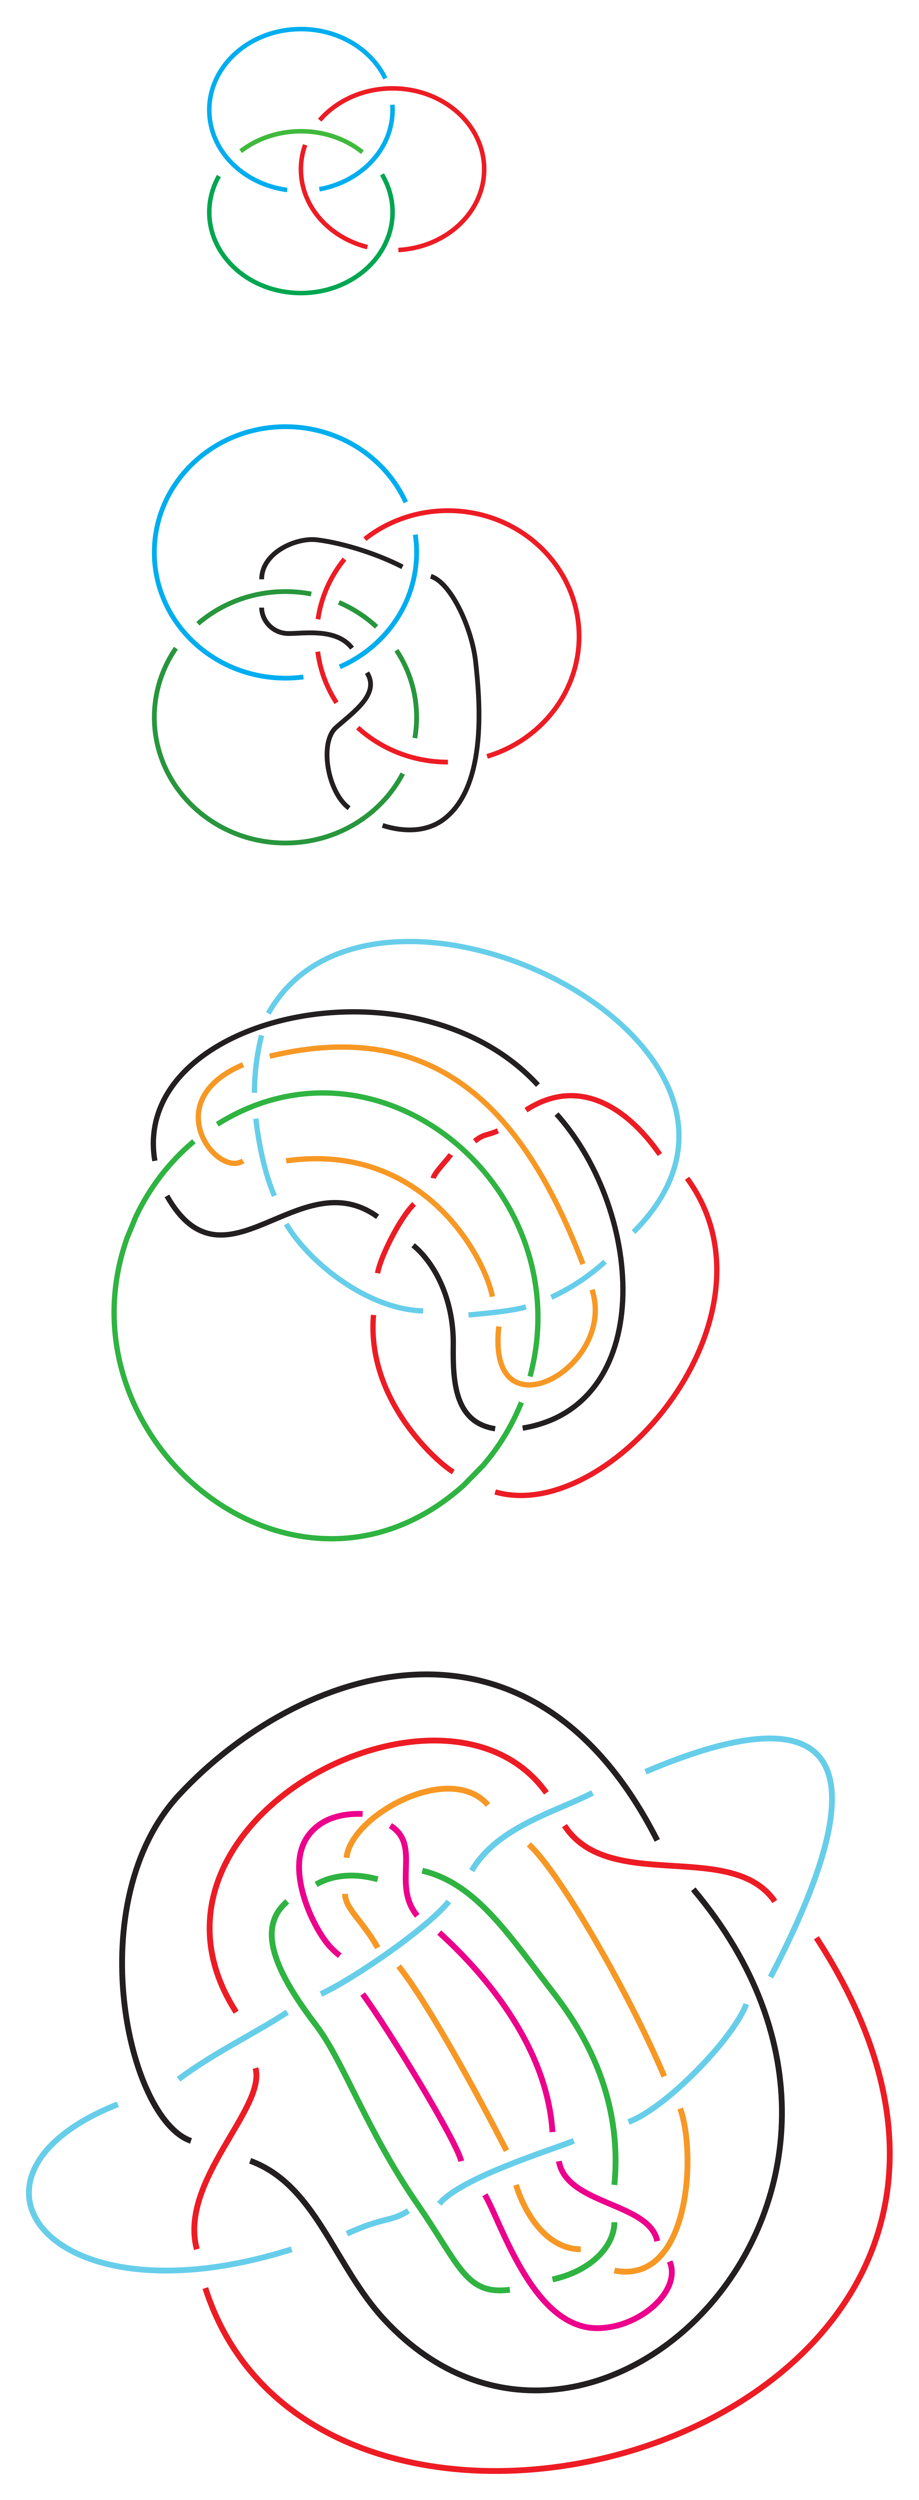 <?xml version="1.0" encoding="UTF-8" standalone="no"?>
<svg
   xmlns:dc="http://purl.org/dc/elements/1.1/"
   xmlns:cc="http://creativecommons.org/ns#"
   xmlns:rdf="http://www.w3.org/1999/02/22-rdf-syntax-ns#"
   xmlns:svg="http://www.w3.org/2000/svg"
   xmlns="http://www.w3.org/2000/svg"
   xmlns:sodipodi="http://sodipodi.sourceforge.net/DTD/sodipodi-0.dtd"
   xmlns:inkscape="http://www.inkscape.org/namespaces/inkscape"
   version="1.1"
   id="svg2"
   xml:space="preserve"
   width="352.036"
   height="957.519"
   viewBox="0 0 352.036 957.519"
   sodipodi:docname="boro 3-4-5-6.svg"
   inkscape:version="1.0.2-2 (e86c870879, 2021-01-15)"><defs
     id="defs6"><clipPath
       clipPathUnits="userSpaceOnUse"
       id="clipPath18"><path
         d="m 0,-841.89 c 0,0 595.28,0 595.28,0 0,0 0,841.89 0,841.89 C 595.28,0 0,0 0,0 0,0 0,-841.89 0,-841.89 Z"
         id="path16"
         inkscape:connector-curvature="0" /></clipPath><clipPath
       clipPathUnits="userSpaceOnUse"
       id="clipPath282"><path
         d="m 0,-841.89 c 0,0 595.28,0 595.28,0 0,0 0,841.89 0,841.89 C 595.28,0 0,0 0,0 0,0 0,-841.89 0,-841.89 Z"
         id="path280"
         inkscape:connector-curvature="0" /></clipPath></defs><sodipodi:namedview
     pagecolor="#ffffff"
     bordercolor="#666666"
     borderopacity="1"
     objecttolerance="10"
     gridtolerance="10"
     guidetolerance="10"
     inkscape:pageopacity="0"
     inkscape:pageshadow="2"
     inkscape:window-width="1920"
     inkscape:window-height="1001"
     id="namedview4"
     showgrid="false"
     inkscape:zoom="0.73817649"
     inkscape:cx="148.27791"
     inkscape:cy="479.70314"
     inkscape:window-x="-9"
     inkscape:window-y="-9"
     inkscape:window-maximized="1"
     inkscape:current-layer="g10"
     inkscape:document-rotation="0"
     fit-margin-top="10"
     lock-margins="true"
     fit-margin-left="10"
     fit-margin-right="10"
     fit-margin-bottom="10" /><g
     id="g10"
     inkscape:groupmode="layer"
     inkscape:label="boro5fini - copie"
     transform="matrix(1.333,0,0,-1.333,-32.852,1098.794)"><g
       id="g6773"
       transform="translate(-149.355,-108.714)"
       style="stroke-width:1.375;stroke-miterlimit:10;stroke-dasharray:none"><path
         d="m 293.345,779.413 c 0.248,-1.674 0.376,-3.385 0.376,-5.124 0,-14.61 -9.048,-27.194 -22.066,-32.885"
         style="fill:none;stroke:#00adef;stroke-width:1.375;stroke-linecap:butt;stroke-linejoin:miter;stroke-miterlimit:10;stroke-dasharray:none;stroke-opacity:1"
         id="path20"
         inkscape:connector-curvature="0" /><path
         d="m 261.19,738.499 c -1.687,-0.221 -3.407,-0.335 -5.156,-0.335 -20.814,0 -37.688,16.174 -37.688,36.125 0,19.951 16.874,36.125 37.688,36.125 15.473,0 28.769,-8.939 34.574,-21.725"
         style="fill:none;stroke:#00adef;stroke-width:1.375;stroke-linecap:butt;stroke-linejoin:miter;stroke-miterlimit:10;stroke-dasharray:none;stroke-opacity:1"
         id="path22"
         inkscape:connector-curvature="0" /><path
         d="m 265.378,755.072 c 0.917,6.467 3.619,12.391 7.616,17.298"
         style="fill:none;stroke:#ed1c24;stroke-width:1.375;stroke-linecap:butt;stroke-linejoin:miter;stroke-miterlimit:10;stroke-dasharray:none;stroke-opacity:1"
         id="path24"
         inkscape:connector-curvature="0" /><path
         d="m 270.709,731.091 c -2.833,4.36 -4.725,9.341 -5.399,14.681"
         style="fill:none;stroke:#ed1c24;stroke-width:1.375;stroke-linecap:butt;stroke-linejoin:miter;stroke-miterlimit:10;stroke-dasharray:none;stroke-opacity:1"
         id="path26"
         inkscape:connector-curvature="0" /><path
         d="m 302.721,714.038 c -10.041,0 -19.165,3.764 -25.919,9.901"
         style="fill:none;stroke:#ed1c24;stroke-width:1.375;stroke-linecap:butt;stroke-linejoin:miter;stroke-miterlimit:10;stroke-dasharray:none;stroke-opacity:1"
         id="path28"
         inkscape:connector-curvature="0" /><path
         d="m 278.85,778.119 c 6.5,5.106 14.812,8.17 23.871,8.17 20.814,0 37.688,-16.174 37.688,-36.125 0,-16.196 -11.119,-29.903 -26.439,-34.489"
         style="fill:none;stroke:#ed1c24;stroke-width:1.375;stroke-linecap:butt;stroke-linejoin:miter;stroke-miterlimit:10;stroke-dasharray:none;stroke-opacity:1"
         id="path30"
         inkscape:connector-curvature="0" /><path
         d="m 289.74,710.736 c -6.191,-11.829 -18.959,-19.948 -33.706,-19.948 -20.814,0 -37.688,16.174 -37.688,36.125 0,7.339 2.284,14.166 6.206,19.866"
         style="fill:none;stroke:#27963c;stroke-width:1.375;stroke-linecap:butt;stroke-linejoin:miter;stroke-miterlimit:10;stroke-dasharray:none;stroke-opacity:1"
         id="path32"
         inkscape:connector-curvature="0" /><path
         d="m 287.928,746.165 c 3.67,-5.573 5.793,-12.174 5.793,-19.251 0,-2.037 -0.176,-4.035 -0.515,-5.979"
         style="fill:none;stroke:#27963c;stroke-width:1.375;stroke-linecap:butt;stroke-linejoin:miter;stroke-miterlimit:10;stroke-dasharray:none;stroke-opacity:1"
         id="path34"
         inkscape:connector-curvature="0" /><path
         d="m 271.384,759.917 c 4.037,-1.728 7.698,-4.116 10.835,-7.022"
         style="fill:none;stroke:#27963c;stroke-width:1.375;stroke-linecap:butt;stroke-linejoin:miter;stroke-miterlimit:10;stroke-dasharray:none;stroke-opacity:1"
         id="path36"
         inkscape:connector-curvature="0" /><path
         d="m 230.873,753.808 c 6.672,5.739 15.491,9.231 25.161,9.231 2.535,0 5.012,-0.24 7.407,-0.698"
         style="fill:none;stroke:#27963c;stroke-width:1.375;stroke-linecap:butt;stroke-linejoin:miter;stroke-miterlimit:10;stroke-dasharray:none;stroke-opacity:1"
         id="path38"
         inkscape:connector-curvature="0" /><path
         d="m 275.175,746.779 c -4.467,5.822 -13.717,4.202 -18.204,4.202 -4.781,9.7e-4 -7.781,3.902 -7.781,7.443"
         style="fill:none;stroke:#231f20;stroke-width:1.375;stroke-linecap:butt;stroke-linejoin:miter;stroke-miterlimit:10;stroke-dasharray:none;stroke-opacity:1"
         id="path40"
         inkscape:connector-curvature="0" /><path
         d="m 274.316,700.804 c -6.245,4.588 -8.572,18.854 -3.789,23.136 5.015,4.49 12.775,9.663 8.937,15.789"
         style="fill:none;stroke:#231f20;stroke-width:1.375;stroke-linecap:butt;stroke-linejoin:miter;stroke-miterlimit:10;stroke-dasharray:none;stroke-opacity:1"
         id="path42"
         inkscape:connector-curvature="0" /><path
         d="m 297.799,767.43 c 5.812,-1.848 11.83,-14.828 12.89,-24.62 1.078,-9.954 3.656,-35.396 -9.094,-45.146 -4.78,-3.657 -11.329,-3.851 -17.65,-1.823"
         style="fill:none;stroke:#231f20;stroke-width:1.375;stroke-linecap:butt;stroke-linejoin:miter;stroke-miterlimit:10;stroke-dasharray:none;stroke-opacity:1"
         id="path44"
         inkscape:connector-curvature="0" /><path
         d="m 249.19,766.56 c 0,7.729 10.007,12.063 15.845,11.354 7.004,-0.851 16.781,-3.75 24.619,-7.781"
         style="fill:none;stroke:#231f20;stroke-width:1.375;stroke-linecap:butt;stroke-linejoin:miter;stroke-miterlimit:10;stroke-dasharray:none;stroke-opacity:1"
         id="path46"
         inkscape:connector-curvature="0" /></g><g
       id="g6757"
       transform="translate(49.785,41.657)"
       style="stroke-width:1.3;stroke-miterlimit:10;stroke-dasharray:none"><path
         d="m 57.389,728.051 c -12.672,1.681 -22.39,11.333 -22.39,22.989 0,12.84 11.79,23.249 26.334,23.249 10.908,0 20.266,-5.855 24.264,-14.199"
         style="fill:none;stroke:#00adef;stroke-width:1.3;stroke-linecap:butt;stroke-linejoin:miter;stroke-miterlimit:10;stroke-dasharray:none;stroke-opacity:1"
         id="path48"
         inkscape:connector-curvature="0" /><path
         d="m 87.612,752.551 c 0.036,-0.5 0.055,-1.003 0.055,-1.51 0,-11.235 -9.027,-20.608 -21.027,-22.776"
         style="fill:none;stroke:#00adef;stroke-width:1.3;stroke-linecap:butt;stroke-linejoin:miter;stroke-miterlimit:10;stroke-dasharray:none;stroke-opacity:1"
         id="path50"
         inkscape:connector-curvature="0" /><path
         d="m 80.44,711.644 c -11.03,2.773 -19.107,11.735 -19.107,22.362 0,2.441 0.426,4.795 1.216,7.006"
         style="fill:none;stroke:#ed1c24;stroke-width:1.3;stroke-linecap:butt;stroke-linejoin:miter;stroke-miterlimit:10;stroke-dasharray:none;stroke-opacity:1"
         id="path52"
         inkscape:connector-curvature="0" /><path
         d="m 66.734,748.113 c 4.812,5.557 12.398,9.141 20.932,9.141 14.544,0 26.334,-10.409 26.334,-23.249 0,-12.343 -10.897,-22.44 -24.661,-23.202"
         style="fill:none;stroke:#ed1c24;stroke-width:1.3;stroke-linecap:butt;stroke-linejoin:miter;stroke-miterlimit:10;stroke-dasharray:none;stroke-opacity:1"
         id="path54"
         inkscape:connector-curvature="0" /><path
         d="m 44.018,739.199 c 4.629,3.57 10.686,5.732 17.315,5.732 6.807,0 13.01,-2.279 17.684,-6.022"
         style="fill:none;stroke:#40b93c;stroke-width:1.3;stroke-linecap:butt;stroke-linejoin:miter;stroke-miterlimit:10;stroke-dasharray:none;stroke-opacity:1"
         id="path56"
         inkscape:connector-curvature="0" /><path
         d="m 84.629,732.533 c 1.939,-3.239 3.038,-6.931 3.038,-10.85 0,-12.839 -11.79,-23.248 -26.334,-23.248 C 46.79,698.435 35,708.844 35,721.683 c 0,3.732 0.996,7.258 2.766,10.383"
         style="fill:none;stroke:#00a650;stroke-width:1.3;stroke-linecap:butt;stroke-linejoin:miter;stroke-miterlimit:10;stroke-dasharray:none;stroke-opacity:1"
         id="path58"
         inkscape:connector-curvature="0" /></g><g
       id="g6821"
       transform="translate(16.256,23.368)"
       style="stroke-width:1.525;stroke-miterlimit:10;stroke-dasharray:none"><path
         d="m 127.394,455.006 c -4.279,-4.24 -9.849,-15.647 -10.495,-19.92"
         style="fill:none;stroke:#ed1c24;stroke-width:1.525;stroke-linecap:butt;stroke-linejoin:miter;stroke-miterlimit:10;stroke-dasharray:none;stroke-opacity:1"
         id="path172"
         inkscape:connector-curvature="0" /><path
         d="m 137.928,469.198 c -0.715,-1.212 -4.779,-5.28 -5.036,-6.814"
         style="fill:none;stroke:#ed1c24;stroke-width:1.525;stroke-linecap:butt;stroke-linejoin:miter;stroke-miterlimit:10;stroke-dasharray:none;stroke-opacity:1"
         id="path174"
         inkscape:connector-curvature="0" /><path
         d="m 151.486,476.025 c -3.353,-1.503 -3.852,-0.75 -6.705,-3.01"
         style="fill:none;stroke:#ed1c24;stroke-width:1.525;stroke-linecap:butt;stroke-linejoin:miter;stroke-miterlimit:10;stroke-dasharray:none;stroke-opacity:1"
         id="path176"
         inkscape:connector-curvature="0" /><path
         d="m 182.262,438.409 c -4.6,-4.171 -9.799,-7.632 -15.444,-10.221"
         style="fill:none;stroke:#67ceea;stroke-width:1.525;stroke-linecap:butt;stroke-linejoin:miter;stroke-miterlimit:10;stroke-dasharray:none;stroke-opacity:1"
         id="path178"
         inkscape:connector-curvature="0" /><path
         d="m 85.5,509.75 c 30.227,54.097 158.893,-9.124 104.937,-62.84"
         style="fill:none;stroke:#67ceea;stroke-width:1.525;stroke-linecap:butt;stroke-linejoin:miter;stroke-miterlimit:10;stroke-dasharray:none;stroke-opacity:1"
         id="path180"
         inkscape:connector-curvature="0" /><path
         d="m 81.514,486.92 c 0,5.582 0.694,11.181 2.049,16.525"
         style="fill:none;stroke:#67ceea;stroke-width:1.525;stroke-linecap:butt;stroke-linejoin:miter;stroke-miterlimit:10;stroke-dasharray:none;stroke-opacity:1"
         id="path182"
         inkscape:connector-curvature="0" /><path
         d="m 87.26,457.306 c -2.736,6.124 -4.576,15.209 -5.342,22.206"
         style="fill:none;stroke:#67ceea;stroke-width:1.525;stroke-linecap:butt;stroke-linejoin:miter;stroke-miterlimit:10;stroke-dasharray:none;stroke-opacity:1"
         id="path184"
         inkscape:connector-curvature="0" /><path
         d="m 129.99,424.258 c -16.219,0.451 -32.981,14.184 -39.358,24.987"
         style="fill:none;stroke:#67ceea;stroke-width:1.525;stroke-linecap:butt;stroke-linejoin:miter;stroke-miterlimit:10;stroke-dasharray:none;stroke-opacity:1"
         id="path186"
         inkscape:connector-curvature="0" /><path
         d="m 159.543,425.419 c -3.827,-1.171 -12.429,-1.959 -16.525,-2.321"
         style="fill:none;stroke:#67ceea;stroke-width:1.525;stroke-linecap:butt;stroke-linejoin:miter;stroke-miterlimit:10;stroke-dasharray:none;stroke-opacity:1"
         id="path188"
         inkscape:connector-curvature="0" /><path
         d="m 158.221,397.978 c -2.694,-6.709 -6.446,-12.832 -11.034,-18.146 0,0 -5.515,-5.628 -5.515,-5.628 -48.285,-43.457 -117.398,12.959 -96.745,71.07 0,0 2.477,6.007 2.477,6.007 4,8.479 9.735,15.896 16.717,21.734"
         style="fill:none;stroke:#2fb341;stroke-width:1.525;stroke-linecap:butt;stroke-linejoin:miter;stroke-miterlimit:10;stroke-dasharray:none;stroke-opacity:1"
         id="path190"
         inkscape:connector-curvature="0" /><path
         d="m 70.823,477.89 c 47.205,29.646 104.276,-18.906 89.888,-72.459"
         style="fill:none;stroke:#2fb341;stroke-width:1.525;stroke-linecap:butt;stroke-linejoin:miter;stroke-miterlimit:10;stroke-dasharray:none;stroke-opacity:1"
         id="path192"
         inkscape:connector-curvature="0" /><path
         d="M 116.899,451.305 C 94.372,467.573 73.075,427.851 56.358,457.306"
         style="fill:none;stroke:#231f20;stroke-width:1.525;stroke-linecap:butt;stroke-linejoin:miter;stroke-miterlimit:10;stroke-dasharray:none;stroke-opacity:1"
         id="path194"
         inkscape:connector-curvature="0" /><path
         d="m 150.687,390.411 c -11.603,1.756 -12.183,13.422 -12.043,24 0.182,13.774 -5.752,23.998 -11.534,28.709"
         style="fill:none;stroke:#231f20;stroke-width:1.525;stroke-linecap:butt;stroke-linejoin:miter;stroke-miterlimit:10;stroke-dasharray:none;stroke-opacity:1"
         id="path196"
         inkscape:connector-curvature="0" /><path
         d="m 168.321,480.831 c 25.62,-28.724 28.298,-84.048 -9.735,-90.24"
         style="fill:none;stroke:#231f20;stroke-width:1.525;stroke-linecap:butt;stroke-linejoin:miter;stroke-miterlimit:10;stroke-dasharray:none;stroke-opacity:1"
         id="path198"
         inkscape:connector-curvature="0" /><path
         d="m 52.887,467.387 c -7.068,41.418 74.507,60.473 110.088,21.769"
         style="fill:none;stroke:#231f20;stroke-width:1.525;stroke-linecap:butt;stroke-linejoin:miter;stroke-miterlimit:10;stroke-dasharray:none;stroke-opacity:1"
         id="path200"
         inkscape:connector-curvature="0" /><path
         d="m 149.876,428.36 c -1.743,10.049 -18.979,44.655 -59.245,39.027"
         style="fill:none;stroke:#f79825;stroke-width:1.525;stroke-linecap:butt;stroke-linejoin:miter;stroke-miterlimit:10;stroke-dasharray:none;stroke-opacity:1"
         id="path202"
         inkscape:connector-curvature="0" /><path
         d="m 178.527,430.356 c 7.271,-22.468 -30.488,-42.904 -26.785,-10.564"
         style="fill:none;stroke:#f79825;stroke-width:1.525;stroke-linecap:butt;stroke-linejoin:miter;stroke-miterlimit:10;stroke-dasharray:none;stroke-opacity:1"
         id="path204"
         inkscape:connector-curvature="0" /><path
         d="m 85.889,497.449 c 48.582,11.636 73.483,-16.505 90.018,-59.727"
         style="fill:none;stroke:#f79825;stroke-width:1.525;stroke-linecap:butt;stroke-linejoin:miter;stroke-miterlimit:10;stroke-dasharray:none;stroke-opacity:1"
         id="path206"
         inkscape:connector-curvature="0" /><path
         d="m 78.252,467.387 c -7.43,-5.004 -24.828,17.142 0,27.625"
         style="fill:none;stroke:#f79825;stroke-width:1.525;stroke-linecap:butt;stroke-linejoin:miter;stroke-miterlimit:10;stroke-dasharray:none;stroke-opacity:1"
         id="path208"
         inkscape:connector-curvature="0" /><path
         d="m 115.727,423.098 c -2.115,-24.437 18.309,-42.378 22.917,-45.128"
         style="fill:none;stroke:#ed1c24;stroke-width:1.525;stroke-linecap:butt;stroke-linejoin:miter;stroke-miterlimit:10;stroke-dasharray:none;stroke-opacity:1"
         id="path210"
         inkscape:connector-curvature="0" /><path
         d="m 150.687,372.249 c 33.008,-9.576 84.062,50.645 55.143,90.134"
         style="fill:none;stroke:#ed1c24;stroke-width:1.525;stroke-linecap:butt;stroke-linejoin:miter;stroke-miterlimit:10;stroke-dasharray:none;stroke-opacity:1"
         id="path212"
         inkscape:connector-curvature="0" /><path
         d="m 198.01,469.198 c -8.075,11.72 -22.124,23.335 -38.467,12.77"
         style="fill:none;stroke:#ed1c24;stroke-width:1.525;stroke-linecap:butt;stroke-linejoin:miter;stroke-miterlimit:10;stroke-dasharray:none;stroke-opacity:1"
         id="path214"
         inkscape:connector-curvature="0" /></g><g
       id="g9154"
       style="stroke-width:1.675;stroke-miterlimit:10;stroke-dasharray:none"
       transform="translate(-262.132,-34.545)"><path
         d="m 360.193,264.614 c 3.115,-11.613 -22.108,-32.41 -16.86,-52.058"
         style="fill:none;stroke:#ed1c24;stroke-width:1.675;stroke-linecap:butt;stroke-linejoin:miter;stroke-miterlimit:10;stroke-dasharray:none;stroke-opacity:1"
         id="path216"
         inkscape:connector-curvature="0" /><path
         d="m 443.798,343.696 c -29.133,40.86 -124.131,-8.723 -89.154,-63.012"
         style="fill:none;stroke:#ed1c24;stroke-width:1.675;stroke-linecap:butt;stroke-linejoin:miter;stroke-miterlimit:10;stroke-dasharray:none;stroke-opacity:1"
         id="path218"
         inkscape:connector-curvature="0" /><path
         d="M 501.253,283.006 C 497.325,272.765 477.901,252.973 467.388,249.135"
         style="fill:none;stroke:#67ceea;stroke-width:1.675;stroke-linecap:butt;stroke-linejoin:miter;stroke-miterlimit:10;stroke-dasharray:none;stroke-opacity:1"
         id="path220"
         inkscape:connector-curvature="0" /><path
         d="m 472.285,349.765 c 25.076,10.621 82.483,30.346 35.922,-59.005"
         style="fill:none;stroke:#67ceea;stroke-width:1.675;stroke-linecap:butt;stroke-linejoin:miter;stroke-miterlimit:10;stroke-dasharray:none;stroke-opacity:1"
         id="path222"
         inkscape:connector-curvature="0" /><path
         d="m 422.333,321.327 c 7.331,12.621 24.274,16.946 34.732,22.369"
         style="fill:none;stroke:#67ceea;stroke-width:1.675;stroke-linecap:butt;stroke-linejoin:miter;stroke-miterlimit:10;stroke-dasharray:none;stroke-opacity:1"
         id="path224"
         inkscape:connector-curvature="0" /><path
         d="m 379,285.89 c 10.35,4.87 31.102,19.432 36.756,26.611"
         style="fill:none;stroke:#67ceea;stroke-width:1.675;stroke-linecap:butt;stroke-linejoin:miter;stroke-miterlimit:10;stroke-dasharray:none;stroke-opacity:1"
         id="path226"
         inkscape:connector-curvature="0" /><path
         d="m 338.085,261.411 c 10.573,7.871 22.012,13.185 31.247,19.273"
         style="fill:none;stroke:#67ceea;stroke-width:1.675;stroke-linecap:butt;stroke-linejoin:miter;stroke-miterlimit:10;stroke-dasharray:none;stroke-opacity:1"
         id="path228"
         inkscape:connector-curvature="0" /><path
         d="m 370.591,212.557 c -69.813,-22.117 -101.651,21.229 -49.942,41.667"
         style="fill:none;stroke:#67ceea;stroke-width:1.675;stroke-linecap:butt;stroke-linejoin:miter;stroke-miterlimit:10;stroke-dasharray:none;stroke-opacity:1"
         id="path230"
         inkscape:connector-curvature="0" /><path
         d="m 404.142,223.618 c -5.186,-3.294 -6.814,-1.636 -17.669,-6.588"
         style="fill:none;stroke:#67ceea;stroke-width:1.675;stroke-linecap:butt;stroke-linejoin:miter;stroke-miterlimit:10;stroke-dasharray:none;stroke-opacity:1"
         id="path232"
         inkscape:connector-curvature="0" /><path
         d="m 451.664,243.695 c -7.866,-3.065 -32.331,-10.612 -38.666,-18.079"
         style="fill:none;stroke:#67ceea;stroke-width:1.675;stroke-linecap:butt;stroke-linejoin:miter;stroke-miterlimit:10;stroke-dasharray:none;stroke-opacity:1"
         id="path234"
         inkscape:connector-curvature="0" /><path
         d="m 463.333,220.324 c 0,-6.581 -6.268,-13.894 -17.79,-16.437"
         style="fill:none;stroke:#2fb341;stroke-width:1.675;stroke-linecap:butt;stroke-linejoin:miter;stroke-miterlimit:10;stroke-dasharray:none;stroke-opacity:1"
         id="path236"
         inkscape:connector-curvature="0" /><path
         d="m 408.123,321.327 c 14.373,-3.361 23.552,-16.434 35.675,-32.438 4.961,-6.55 22.511,-27.013 19.535,-57.837"
         style="fill:none;stroke:#2fb341;stroke-width:1.675;stroke-linecap:butt;stroke-linejoin:miter;stroke-miterlimit:10;stroke-dasharray:none;stroke-opacity:1"
         id="path238"
         inkscape:connector-curvature="0" /><path
         d="m 377.618,317.38 c 2.363,1.397 5.294,2.286 8.748,2.51 2.847,0.184 5.851,-0.184 8.961,-1.028"
         style="fill:none;stroke:#2fb341;stroke-width:1.675;stroke-linecap:butt;stroke-linejoin:miter;stroke-miterlimit:10;stroke-dasharray:none;stroke-opacity:1"
         id="path240"
         inkscape:connector-curvature="0" /><path
         d="m 433.303,200.929 c -12.667,-1.642 -14.303,6.88 -26.621,24.688 -14.48,20.934 -21.173,40.959 -29.063,51.301 -11.951,15.661 -17.177,28.087 -8.286,35.584"
         style="fill:none;stroke:#2fb341;stroke-width:1.675;stroke-linecap:butt;stroke-linejoin:miter;stroke-miterlimit:10;stroke-dasharray:none;stroke-opacity:1"
         id="path242"
         inkscape:connector-curvature="0" /><path
         d="m 485.998,315.994 c 73.347,-87.079 -29.015,-187.772 -88.671,-123.771 -14.578,15.64 -19.709,38.829 -38.66,45.749"
         style="fill:none;stroke:#231f20;stroke-width:1.675;stroke-linecap:butt;stroke-linejoin:miter;stroke-miterlimit:10;stroke-dasharray:none;stroke-opacity:1"
         id="path244"
         inkscape:connector-curvature="0" /><path
         d="m 341.667,243.695 c -18.334,6.247 -31.914,68.806 -3.336,99.528 33.908,36.453 100.403,59.774 137.328,-13.183"
         style="fill:none;stroke:#231f20;stroke-width:1.675;stroke-linecap:butt;stroke-linejoin:miter;stroke-miterlimit:10;stroke-dasharray:none;stroke-opacity:1"
         id="path246"
         inkscape:connector-curvature="0" /><path
         d="m 432.331,240.889 c -7.998,15.543 -22.331,42.117 -30.998,53"
         style="fill:none;stroke:#f79825;stroke-width:1.675;stroke-linecap:butt;stroke-linejoin:miter;stroke-miterlimit:10;stroke-dasharray:none;stroke-opacity:1"
         id="path248"
         inkscape:connector-curvature="0" /><path
         d="m 453.667,212.557 c -9.297,0 -15.819,9.431 -18.594,18.495"
         style="fill:none;stroke:#f79825;stroke-width:1.675;stroke-linecap:butt;stroke-linejoin:miter;stroke-miterlimit:10;stroke-dasharray:none;stroke-opacity:1"
         id="path250"
         inkscape:connector-curvature="0" /><path
         d="m 482.227,253.001 c 4.713,-12.606 2.901,-50.778 -18.894,-46.57"
         style="fill:none;stroke:#f79825;stroke-width:1.675;stroke-linecap:butt;stroke-linejoin:miter;stroke-miterlimit:10;stroke-dasharray:none;stroke-opacity:1"
         id="path252"
         inkscape:connector-curvature="0" /><path
         d="m 438.734,328.889 c 8.689,-7.774 28.9,-42.826 38.93,-66.665"
         style="fill:none;stroke:#f79825;stroke-width:1.675;stroke-linecap:butt;stroke-linejoin:miter;stroke-miterlimit:10;stroke-dasharray:none;stroke-opacity:1"
         id="path254"
         inkscape:connector-curvature="0" /><path
         d="m 386.366,325.048 c 1.099,12.056 29.632,27.843 40.632,15.176"
         style="fill:none;stroke:#f79825;stroke-width:1.675;stroke-linecap:butt;stroke-linejoin:miter;stroke-miterlimit:10;stroke-dasharray:none;stroke-opacity:1"
         id="path256"
         inkscape:connector-curvature="0" /><path
         d="m 395.327,299.195 c -4.339,7.739 -9.401,11.262 -9.401,15.478"
         style="fill:none;stroke:#f79825;stroke-width:1.675;stroke-linecap:butt;stroke-linejoin:miter;stroke-miterlimit:10;stroke-dasharray:none;stroke-opacity:1"
         id="path258"
         inkscape:connector-curvature="0" /><path
         d="M 345.786,201.412 C 379.913,94.686 612.702,161.626 521.383,302.061"
         style="fill:none;stroke:#ed1c24;stroke-width:1.675;stroke-linecap:butt;stroke-linejoin:miter;stroke-miterlimit:10;stroke-dasharray:none;stroke-opacity:1"
         id="path260"
         inkscape:connector-curvature="0" /><path
         d="m 509.435,312.501 c -12.34,17.953 -47.663,2.172 -60.437,21.788"
         style="fill:none;stroke:#ed1c24;stroke-width:1.675;stroke-linecap:butt;stroke-linejoin:miter;stroke-miterlimit:10;stroke-dasharray:none;stroke-opacity:1"
         id="path262"
         inkscape:connector-curvature="0" /><path
         d="m 390.988,285.89 c 7.083,-9.572 26.867,-41.941 28.345,-48.027"
         style="fill:none;stroke:#ec008c;stroke-width:1.675;stroke-linecap:butt;stroke-linejoin:miter;stroke-miterlimit:10;stroke-dasharray:none;stroke-opacity:1"
         id="path264"
         inkscape:connector-curvature="0" /><path
         d="m 390.988,337.652 c -6.071,0.196 -11.676,-1.278 -15.315,-5.833 -7.359,-9.209 0.787,-26.281 5.517,-31.837 0.856,-1.006 1.949,-2.025 3.223,-3.075"
         style="fill:none;stroke:#ec008c;stroke-width:1.675;stroke-linecap:butt;stroke-linejoin:miter;stroke-miterlimit:10;stroke-dasharray:none;stroke-opacity:1"
         id="path266"
         inkscape:connector-curvature="0" /><path
         d="m 406.682,308.366 c -7.419,9.014 1.347,20.19 -7.727,25.923"
         style="fill:none;stroke:#ec008c;stroke-width:1.675;stroke-linecap:butt;stroke-linejoin:miter;stroke-miterlimit:10;stroke-dasharray:none;stroke-opacity:1"
         id="path268"
         inkscape:connector-curvature="0" /><path
         d="m 475.659,214.889 c -2.285,11.192 -26.05,10.321 -28.282,22.974"
         style="fill:none;stroke:#ec008c;stroke-width:1.675;stroke-linecap:butt;stroke-linejoin:miter;stroke-miterlimit:10;stroke-dasharray:none;stroke-opacity:1"
         id="path270"
         inkscape:connector-curvature="0" /><path
         d="m 426.112,228.223 c 4.708,-7.898 13.735,-38.172 32.087,-38.334 12.406,-0.109 24.575,10.841 21.017,19.167"
         style="fill:none;stroke:#ec008c;stroke-width:1.675;stroke-linecap:butt;stroke-linejoin:miter;stroke-miterlimit:10;stroke-dasharray:none;stroke-opacity:1"
         id="path272"
         inkscape:connector-curvature="0" /><path
         d="m 412.998,303.556 c 7.983,-7.27 30.8,-29.414 32.545,-57.332"
         style="fill:none;stroke:#ec008c;stroke-width:1.675;stroke-linecap:butt;stroke-linejoin:miter;stroke-miterlimit:10;stroke-dasharray:none;stroke-opacity:1"
         id="path274"
         inkscape:connector-curvature="0" /></g></g></svg>
